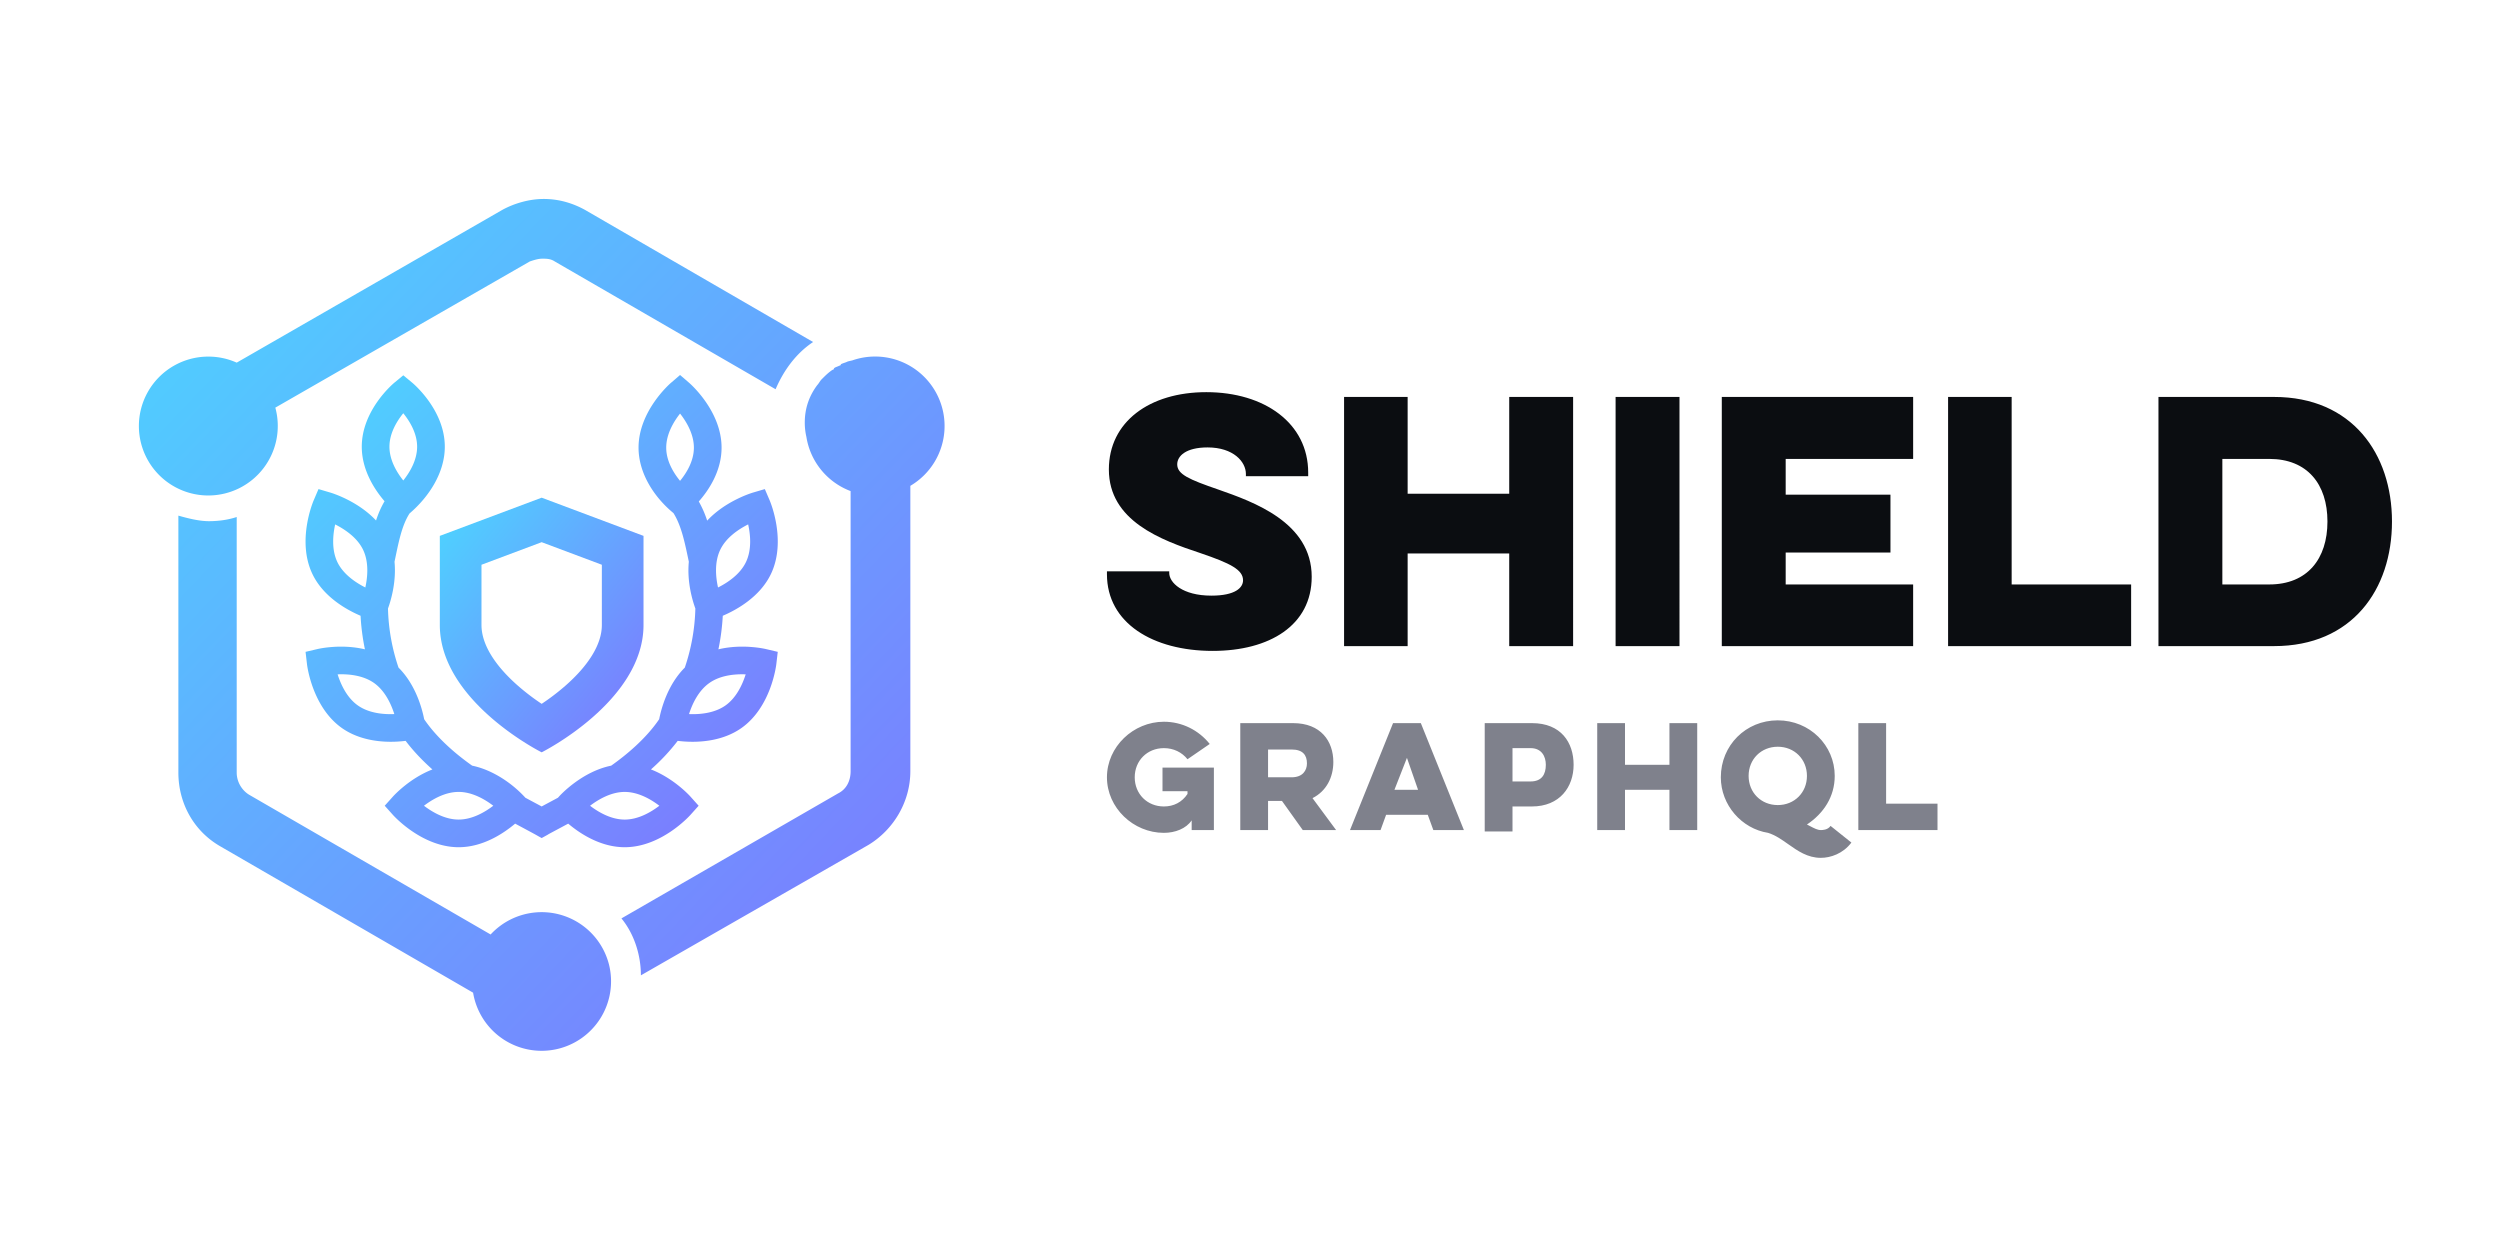 <svg xmlns="http://www.w3.org/2000/svg" fill="none" viewBox="0 0 180 90"><path fill="url(#a)" d="M55.525 41.29c1.106-2.369-.059-5.145-.108-5.262l-.349-.814-.85.25c-.099.03-1.979.599-3.302 2.022a7.48 7.48 0 0 0-.603-1.379c.695-.787 1.64-2.17 1.64-3.877 0-2.625-2.243-4.587-2.339-4.67l-.65-.56-.65.56c-.096.082-2.339 2.045-2.339 4.67 0 1.825 1.1 3.55 2.516 4.715.6.955.845 2.282 1.105 3.502-.145 1.483.28 2.848.47 3.366a14.255 14.255 0 0 1-.76 4.255c-1.242 1.236-1.699 2.967-1.845 3.716-.96 1.412-2.368 2.576-3.456 3.344-2.13.435-3.68 2.139-3.753 2.221l-.08.088c-.408.22-.852.455-1.172.628-.334-.18-.746-.398-1.172-.628-.967-1.064-2.39-2.014-3.832-2.309-1.088-.768-2.497-1.932-3.456-3.344-.146-.749-.603-2.48-1.846-3.716a14.258 14.258 0 0 1-.759-4.255c.19-.518.614-1.883.47-3.366.283-1.336.5-2.568 1.081-3.477 1.41-1.207 2.54-2.947 2.54-4.806 0-2.637-2.258-4.537-2.354-4.616l-.635-.526-.636.526c-.096.08-2.353 1.979-2.353 4.616 0 1.709.95 3.122 1.64 3.925-.258.44-.454.902-.613 1.386-1.323-1.415-3.194-1.982-3.293-2.01l-.85-.251-.348.814c-.05.117-1.214 2.893-.108 5.262.79 1.693 2.515 2.632 3.485 3.045.043.812.148 1.62.313 2.417-1.702-.41-3.318-.043-3.41-.022l-.864.203.102.881c.015.127.386 3.115 2.53 4.615 1.289.902 3.009 1.105 4.573.913.582.77 1.256 1.46 1.928 2.058-1.646.638-2.776 1.88-2.839 1.95l-.595.663.595.665c.085.094 2.112 2.322 4.728 2.322 1.761 0 3.254-1.01 4.068-1.698 2.058 1.103 1.285.697 1.91 1.038 1.335-.73-.757.39 1.91-1.038.814.688 2.307 1.698 4.069 1.698 2.616 0 4.642-2.228 4.727-2.322l.595-.664-.595-.665c-.063-.07-1.193-1.31-2.838-1.95a14.405 14.405 0 0 0 1.927-2.057c1.565.193 3.285-.011 4.573-.913 2.145-1.5 2.513-4.489 2.528-4.616l.102-.88-.864-.203c-.091-.021-1.707-.388-3.408.022.165-.798.27-1.605.314-2.417.969-.413 2.695-1.352 3.485-3.045Zm-26.49-11.538c.46.567.998 1.44.998 2.412 0 .974-.536 1.855-.996 2.431-.46-.576-.997-1.459-.997-2.431 0-.975.538-1.846.996-2.412Zm-4.754 10.697c-.415-.89-.313-1.947-.149-2.691.697.353 1.605.957 2.022 1.85.415.889.314 1.945.15 2.69-.698-.352-1.606-.957-2.023-1.85Zm1.494 10.35c-.8-.56-1.238-1.52-1.466-2.246.759-.031 1.808.055 2.61.614.8.56 1.24 1.52 1.472 2.246-.763.032-1.815-.054-2.616-.614Zm7.247 8.21c-.978 0-1.89-.534-2.496-.995.607-.463 1.518-.996 2.496-.996.977 0 1.888.533 2.495.995-.607.463-1.518.996-2.495.996Zm20.846-21.253c.165.745.267 1.803-.149 2.693-.418.895-1.325 1.5-2.021 1.85-.165-.744-.267-1.801.149-2.692.418-.896 1.325-1.5 2.021-1.851Zm-4.904-7.98c.46.587.996 1.478.996 2.454 0 .974-.538 1.835-.996 2.391-.457-.556-.996-1.419-.996-2.391 0-.976.535-1.867.996-2.453ZM44.979 59.01c-.977 0-1.888-.532-2.494-.995.607-.462 1.52-.996 2.494-.996.978 0 1.89.533 2.495.995-.606.463-1.518.996-2.495.996Zm8.71-10.456c-.229.726-.666 1.687-1.464 2.246-.8.56-1.853.645-2.615.614.231-.726.672-1.685 1.473-2.245.8-.56 1.848-.646 2.606-.615Z"/><path fill="url(#b)" fill-rule="evenodd" d="M39 54.167S46.333 50.5 46.333 45v-6.417L39 35.833l-7.333 2.75V45c0 5.5 7.333 9.167 7.333 9.167Zm-4.333-13.505V45c0 1.41.988 2.94 2.642 4.388A16.5 16.5 0 0 0 39 50.677a16.489 16.489 0 0 0 1.691-1.289c1.654-1.447 2.642-2.977 2.642-4.388v-4.338L39 39.037l-4.333 1.625Zm5.682 10.825-.002-.001.002.001Z" clip-rule="evenodd"/><path fill="url(#c)" fill-rule="evenodd" d="M15 25.675c.728 0 1.42.156 2.043.435l19.1-10.985c.9-.5 2-.8 3-.8 1.1 0 2.1.3 3 .8l16.4 9.5c-1.2.8-2.1 2-2.7 3.4l-15.9-9.2c-.3-.2-.599-.2-.899-.2-.3 0-.6.1-.9.2L19.823 29.35A5.005 5.005 0 0 1 15 35.675a5 5 0 1 1 0-10Zm46.35.279a5 5 0 0 1 4.195 9.026v20.545c-.001 2.2-1.201 4.2-3.001 5.3l-16.4 9.4c0-1.5-.5-3-1.4-4.1l15.6-9c.6-.3.9-.9.9-1.6V35.358a5.007 5.007 0 0 1-3.183-3.899 4.574 4.574 0 0 1-.117-1.034c0-1 .3-1.9.9-2.7.05-.05.1-.125.15-.2.05-.075.1-.15.15-.2.3-.3.5-.5.8-.7 0 0 .1 0 .1-.1.062-.062.123-.085.209-.118.053-.02.114-.044.19-.082 0 0 .1 0 .1-.1.1-.05.176-.075.25-.1.076-.025.15-.05.25-.1.097-.024.2-.048.306-.071ZM43.843 69.43a5 5 0 1 1-9.78 2.043l-18.22-10.548c-1.9-1.1-3-3.1-3-5.3v-18.5c.7.2 1.5.4 2.2.4.7 0 1.4-.1 2-.3v18.4c0 .7.4 1.3.9 1.6l17.382 10.058a5.002 5.002 0 0 1 8.516 2.14l.002.002v.005Z" clip-rule="evenodd"/><path fill="#0B0D11" d="M79.7 41.138v.207c0 3.52 3.312 5.52 7.613 5.52 4.094 0 7.13-1.84 7.13-5.336 0-3.933-4.232-5.405-6.716-6.279-2.139-.736-2.967-1.104-2.967-1.817 0-.598.621-1.219 2.185-1.219 1.863 0 2.76 1.035 2.76 1.91v.16h4.485v-.253c0-3.565-3.15-5.796-7.337-5.796-4.094 0-7.015 2.14-7.015 5.566 0 3.703 3.75 5.083 6.601 6.026 2.162.736 3.06 1.196 3.06 1.955 0 .53-.553 1.104-2.278 1.104-2.093 0-3.036-.943-3.036-1.633v-.115H79.7Zm28.964-12.558v6.97h-7.314v-6.97h-4.577v17.94h4.577v-6.67h7.314v6.67h4.6V28.58h-4.6Zm7.659 0v17.94h4.6V28.58h-4.6Zm7.646 17.94h13.777v-4.439h-9.177v-2.3h7.544v-4.163h-7.544v-2.576h9.177V28.58h-13.777v17.94Zm16.293 0h13.179v-4.439h-8.602v-13.5h-4.577v17.94Zm15.147 0h8.326c5.612 0 8.487-4.07 8.487-8.97 0-4.876-2.875-8.97-8.487-8.97h-8.326v17.94Zm7.981-13.478c2.737 0 4.186 1.817 4.186 4.508s-1.449 4.531-4.186 4.531h-3.381v-9.039h3.381Z"/><path fill="#7F818C" fill-rule="evenodd" d="M128 51.865c2.3 0 4.1 1.8 4.1 4 0 1.5-.8 2.7-2 3.5.084.042.163.084.238.123.287.152.525.277.762.277.1 0 .5 0 .7-.3l1.5 1.2c-.6.8-1.5 1.1-2.2 1.1-.954 0-1.659-.498-2.349-.984-.467-.33-.926-.654-1.451-.816-1.9-.3-3.4-2-3.4-4 0-2.3 1.8-4.1 4.1-4.1Zm0 6.1c1.2 0 2.1-.9 2.1-2.1 0-1.2-.9-2.1-2.1-2.1-1.2 0-2.1.9-2.1 2.1 0 1.2.9 2.1 2.1 2.1Zm-44.3-2.7h3.7v4.5h-1.6v-.7c-.4.6-1.2.9-2 .9-2.2 0-4.1-1.8-4.1-4s1.9-4 4.1-4c1.3 0 2.5.6 3.3 1.6l-1.6 1.1c-.4-.5-1-.8-1.7-.8-1.2 0-2.1.9-2.1 2.1 0 1.2.9 2.1 2.1 2.1.7 0 1.3-.3 1.7-.9v-.2h-1.8v-1.7Zm9.4-3.2c2 0 2.9 1.3 2.9 2.8 0 1.1-.5 2.1-1.5 2.6l1.7 2.3h-2.4l-1.5-2.1h-1v2.1h-2v-7.7h3.8Zm-1.8 1.9v2H93c.8 0 1.1-.5 1.1-1 0-.6-.3-1-1.1-1h-1.7Zm14.1 5.8-3.1-7.7h-2l-3.1 7.7h2.2l.4-1.1h3l.4 1.1h2.2Zm-5-2.9.9-2.3.8 2.3h-1.7Zm6.5-4.8h3.4c2.1 0 3 1.4 3 3s-1 3-3 3h-1.4v1.8h-2v-7.8Zm2 1.8v2.4h1.3c.8 0 1.1-.5 1.1-1.2 0-.6-.3-1.2-1.1-1.2h-1.3Zm13.3 5.9v-7.7h-2v3H117v-3h-2v7.7h2v-2.9h3.2v2.9h2Zm13.6-7.7h-2v7.7h5.7v-1.9h-3.7v-5.8Z" clip-rule="evenodd"/><defs><linearGradient id="a" x1="18.169" x2="69.239" y1="25.796" y2="77.164" gradientUnits="userSpaceOnUse"><stop stop-color="#47DEFF"/><stop offset="1" stop-color="#9847FF"/></linearGradient><linearGradient id="b" x1="30.014" x2="56.915" y1="35.184" y2="56.83" gradientUnits="userSpaceOnUse"><stop stop-color="#47DEFF"/><stop offset="1" stop-color="#9847FF"/></linearGradient><linearGradient id="c" x1="3.465" x2="95.501" y1="12.152" y2="99.671" gradientUnits="userSpaceOnUse"><stop stop-color="#47DEFF"/><stop offset="1" stop-color="#9847FF"/></linearGradient></defs></svg>